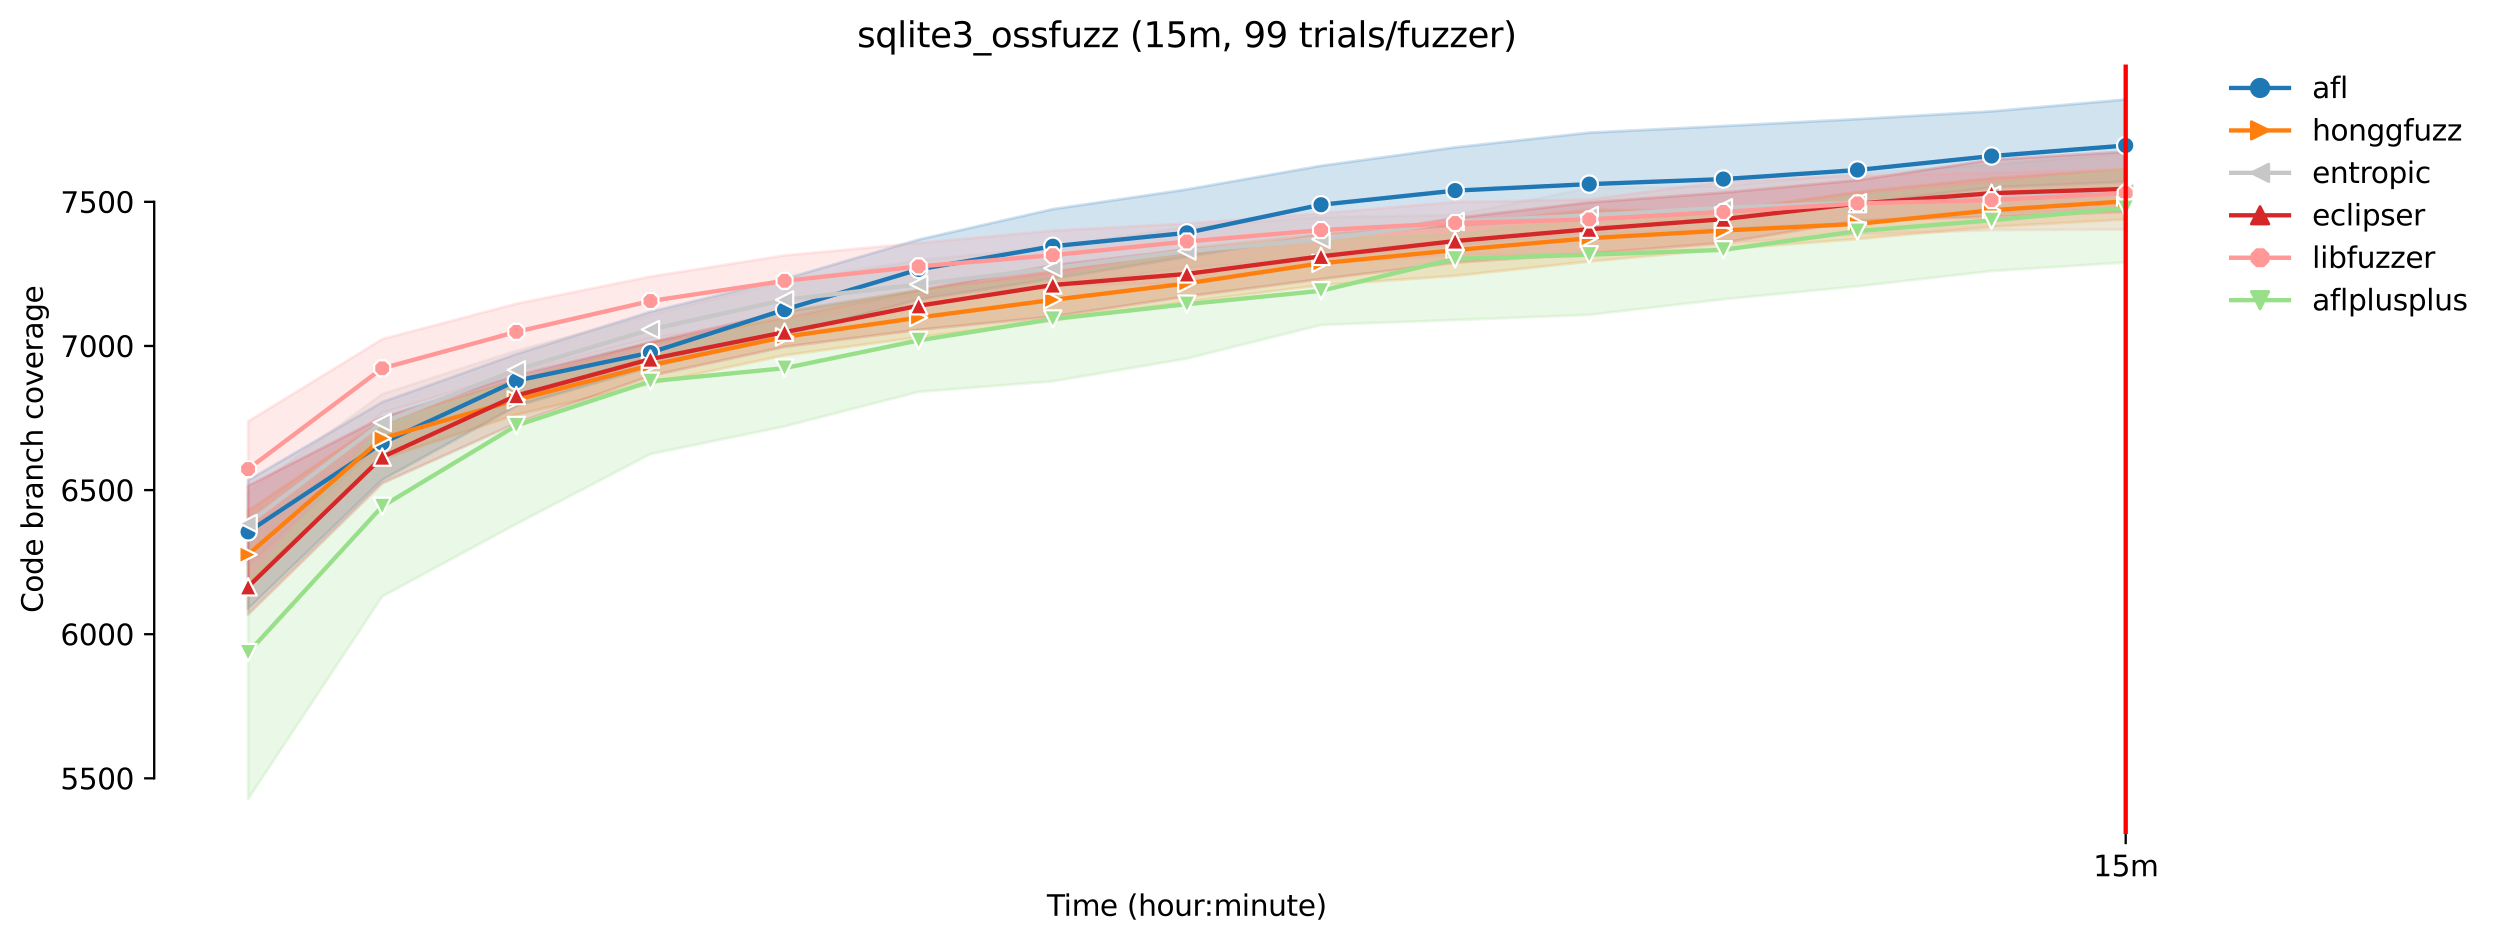 <?xml version="1.0" encoding="utf-8" standalone="no"?>
<!DOCTYPE svg PUBLIC "-//W3C//DTD SVG 1.1//EN"
  "http://www.w3.org/Graphics/SVG/1.1/DTD/svg11.dtd">
<svg height="325.986pt" version="1.1" viewBox="0 0 864.542 325.986" width="864.542pt" xmlns="http://www.w3.org/2000/svg" xmlns:xlink="http://www.w3.org/1999/xlink">
 <defs>
  <style type="text/css">*{stroke-linecap:butt;stroke-linejoin:round;}</style>
 </defs>
 <g id="figure_1">
  <g id="patch_1">
   <path d="M 0 325.986 
L 864.542 325.986 
L 864.542 0 
L 0 0 
z
" style="fill:#ffffff;"/>
  </g>
  <g id="axes_1">
   <g id="patch_2">
    <path d="M 53.328 288.43 
L 767.568 288.43 
L 767.568 22.318 
L 53.328 22.318 
z
" style="fill:#ffffff;"/>
   </g>
   <g id="PolyCollection_1">
    <defs>
     <path d="M 85.794 -159.899 
L 85.794 -115.44 
L 132.173 -160.043 
L 178.552 -185.564 
L 224.931 -199.068 
L 271.31 -210.085 
L 317.69 -222.393 
L 364.069 -229.618 
L 410.448 -237.144 
L 456.827 -244.768 
L 503.207 -248.013 
L 549.586 -250.505 
L 595.965 -252.595 
L 642.344 -255.588 
L 688.723 -261.17 
L 735.103 -263.114 
L 735.103 -291.572 
L 735.103 -291.572 
L 688.723 -287.485 
L 642.344 -284.794 
L 595.965 -282.402 
L 549.586 -280.109 
L 503.207 -275.026 
L 456.827 -268.646 
L 410.448 -260.473 
L 364.069 -253.645 
L 317.69 -243.128 
L 271.31 -229.522 
L 224.931 -218.161 
L 178.552 -203.556 
L 132.173 -186.96 
L 85.794 -159.899 
z
" id="mc46a078a17" style="stroke:#1f77b4;stroke-opacity:0.2;"/>
    </defs>
    <g clip-path="url(#p24e8441d6f)">
     <use style="fill:#1f77b4;fill-opacity:0.2;stroke:#1f77b4;stroke-opacity:0.2;" x="0" xlink:href="#mc46a078a17" y="325.986"/>
    </g>
   </g>
   <g id="PolyCollection_2">
    <defs>
     <path d="M 85.794 -149.382 
L 85.794 -124.212 
L 132.173 -167.273 
L 178.552 -182.574 
L 224.931 -193.289 
L 271.31 -203.107 
L 317.69 -209.387 
L 364.069 -215.119 
L 410.448 -221.598 
L 456.827 -227.379 
L 503.207 -230.615 
L 549.586 -235.553 
L 595.965 -239.839 
L 642.344 -243.328 
L 688.723 -247.564 
L 735.103 -250.106 
L 735.103 -267.45 
L 735.103 -267.45 
L 688.723 -264.372 
L 642.344 -259.575 
L 595.965 -253.096 
L 549.586 -253.395 
L 503.207 -248.312 
L 456.827 -244.873 
L 410.448 -240.048 
L 364.069 -231.968 
L 317.69 -225.535 
L 271.31 -216.016 
L 224.931 -207.394 
L 178.552 -194.884 
L 132.173 -180.58 
L 85.794 -149.382 
z
" id="m25736bcead" style="stroke:#ff7f0e;stroke-opacity:0.2;"/>
    </defs>
    <g clip-path="url(#p24e8441d6f)">
     <use style="fill:#ff7f0e;fill-opacity:0.2;stroke:#ff7f0e;stroke-opacity:0.2;" x="0" xlink:href="#m25736bcead" y="325.986"/>
    </g>
   </g>
   <g id="PolyCollection_3">
    <defs>
     <path d="M 85.794 -155.71 
L 85.794 -130.487 
L 132.173 -172.805 
L 178.552 -193.638 
L 224.931 -206.135 
L 271.31 -217.91 
L 317.69 -223.791 
L 364.069 -227.08 
L 410.448 -233.41 
L 456.827 -236.749 
L 503.207 -241.134 
L 549.586 -245.022 
L 595.965 -246.916 
L 642.344 -248.96 
L 688.723 -252.1 
L 735.103 -253.888 
L 735.103 -272.932 
L 735.103 -272.932 
L 688.723 -269.045 
L 642.344 -266.104 
L 595.965 -261.619 
L 549.586 -260.976 
L 503.207 -251.601 
L 456.827 -250.903 
L 410.448 -247.514 
L 364.069 -240.547 
L 317.69 -236.001 
L 271.31 -228.725 
L 224.931 -217.125 
L 178.552 -204.752 
L 132.173 -189.701 
L 85.794 -155.71 
z
" id="m5a0913f5f0" style="stroke:#c7c7c7;stroke-opacity:0.2;"/>
    </defs>
    <g clip-path="url(#p24e8441d6f)">
     <use style="fill:#c7c7c7;fill-opacity:0.2;stroke:#c7c7c7;stroke-opacity:0.2;" x="0" xlink:href="#m5a0913f5f0" y="325.986"/>
    </g>
   </g>
   <g id="PolyCollection_4">
    <defs>
     <path d="M 85.794 -157.953 
L 85.794 -113.496 
L 132.173 -158.849 
L 178.552 -179.633 
L 224.931 -195.98 
L 271.31 -206.048 
L 317.69 -211.929 
L 364.069 -216.514 
L 410.448 -223.492 
L 456.827 -229.472 
L 503.207 -235.154 
L 549.586 -238.344 
L 595.965 -242.032 
L 642.344 -249.707 
L 688.723 -251.003 
L 735.103 -252.698 
L 735.103 -273.53 
L 735.103 -273.53 
L 688.723 -270.742 
L 642.344 -263.662 
L 595.965 -259.376 
L 549.586 -255.987 
L 503.207 -250.604 
L 456.827 -243.029 
L 410.448 -239.64 
L 364.069 -234.257 
L 317.69 -225.585 
L 271.31 -218.11 
L 224.931 -207.643 
L 178.552 -196.23 
L 132.173 -181.627 
L 85.794 -157.953 
z
" id="mdf6937e12b" style="stroke:#d62728;stroke-opacity:0.2;"/>
    </defs>
    <g clip-path="url(#p24e8441d6f)">
     <use style="fill:#d62728;fill-opacity:0.2;stroke:#d62728;stroke-opacity:0.2;" x="0" xlink:href="#mdf6937e12b" y="325.986"/>
    </g>
   </g>
   <g id="PolyCollection_5">
    <defs>
     <path d="M 85.794 -180.231 
L 85.794 -142.503 
L 132.173 -183.212 
L 178.552 -197.027 
L 224.931 -208.979 
L 271.31 -215.767 
L 317.69 -220.402 
L 364.069 -227.379 
L 410.448 -227.977 
L 456.827 -234.935 
L 503.207 -237.746 
L 549.586 -238.095 
L 595.965 -241.833 
L 642.344 -244.923 
L 688.723 -246.418 
L 735.103 -246.617 
L 735.103 -267.5 
L 735.103 -267.5 
L 688.723 -266.254 
L 642.344 -265.257 
L 595.965 -263.214 
L 549.586 -256.984 
L 503.207 -256.137 
L 456.827 -252.199 
L 410.448 -248.71 
L 364.069 -246.218 
L 317.69 -241.936 
L 271.31 -237.646 
L 224.931 -230.321 
L 178.552 -220.95 
L 132.173 -208.694 
L 85.794 -180.231 
z
" id="m3b04bd824f" style="stroke:#ff9896;stroke-opacity:0.2;"/>
    </defs>
    <g clip-path="url(#p24e8441d6f)">
     <use style="fill:#ff9896;fill-opacity:0.2;stroke:#ff9896;stroke-opacity:0.2;" x="0" xlink:href="#m3b04bd824f" y="325.986"/>
    </g>
   </g>
   <g id="PolyCollection_6">
    <defs>
     <path d="M 85.794 -124.664 
L 85.794 -49.652 
L 132.173 -119.726 
L 178.552 -144.784 
L 224.931 -168.968 
L 271.31 -178.537 
L 317.69 -190.478 
L 364.069 -194.136 
L 410.448 -201.979 
L 456.827 -213.617 
L 503.207 -215.318 
L 549.586 -217.112 
L 595.965 -222.495 
L 642.344 -226.981 
L 688.723 -232.263 
L 735.103 -235.204 
L 735.103 -267.4 
L 735.103 -267.4 
L 688.723 -262.317 
L 642.344 -258.28 
L 595.965 -251.701 
L 549.586 -250.405 
L 503.207 -245.09 
L 456.827 -243.029 
L 410.448 -239.191 
L 364.069 -229.772 
L 317.69 -225.687 
L 271.31 -218.109 
L 224.931 -204.353 
L 178.552 -194.339 
L 132.173 -178.636 
L 85.794 -124.664 
z
" id="m502d8d5af5" style="stroke:#98df8a;stroke-opacity:0.2;"/>
    </defs>
    <g clip-path="url(#p24e8441d6f)">
     <use style="fill:#98df8a;fill-opacity:0.2;stroke:#98df8a;stroke-opacity:0.2;" x="0" xlink:href="#m502d8d5af5" y="325.986"/>
    </g>
   </g>
   <g id="matplotlib.axis_1">
    <g id="xtick_1">
     <g id="line2d_1">
      <defs>
       <path d="M 0 0 
L 0 3.5 
" id="ma1fca1c021" style="stroke:#000000;stroke-width:0.8;"/>
      </defs>
      <g>
       <use style="stroke:#000000;stroke-width:0.8;" x="735.103" xlink:href="#ma1fca1c021" y="288.43"/>
      </g>
     </g>
     <g id="text_1">
      <!-- 15m -->
      <g transform="translate(723.87 303.029)scale(0.1 -0.1)">
       <defs>
        <path d="M 794 531 
L 1825 531 
L 1825 4091 
L 703 3866 
L 703 4441 
L 1819 4666 
L 2450 4666 
L 2450 531 
L 3481 531 
L 3481 0 
L 794 0 
L 794 531 
z
" id="DejaVuSans-31" transform="scale(0.016)"/>
        <path d="M 691 4666 
L 3169 4666 
L 3169 4134 
L 1269 4134 
L 1269 2991 
Q 1406 3038 1543 3061 
Q 1681 3084 1819 3084 
Q 2600 3084 3056 2656 
Q 3513 2228 3513 1497 
Q 3513 744 3044 326 
Q 2575 -91 1722 -91 
Q 1428 -91 1123 -41 
Q 819 9 494 109 
L 494 744 
Q 775 591 1075 516 
Q 1375 441 1709 441 
Q 2250 441 2565 725 
Q 2881 1009 2881 1497 
Q 2881 1984 2565 2268 
Q 2250 2553 1709 2553 
Q 1456 2553 1204 2497 
Q 953 2441 691 2322 
L 691 4666 
z
" id="DejaVuSans-35" transform="scale(0.016)"/>
        <path d="M 3328 2828 
Q 3544 3216 3844 3400 
Q 4144 3584 4550 3584 
Q 5097 3584 5394 3201 
Q 5691 2819 5691 2113 
L 5691 0 
L 5113 0 
L 5113 2094 
Q 5113 2597 4934 2840 
Q 4756 3084 4391 3084 
Q 3944 3084 3684 2787 
Q 3425 2491 3425 1978 
L 3425 0 
L 2847 0 
L 2847 2094 
Q 2847 2600 2669 2842 
Q 2491 3084 2119 3084 
Q 1678 3084 1418 2786 
Q 1159 2488 1159 1978 
L 1159 0 
L 581 0 
L 581 3500 
L 1159 3500 
L 1159 2956 
Q 1356 3278 1631 3431 
Q 1906 3584 2284 3584 
Q 2666 3584 2933 3390 
Q 3200 3197 3328 2828 
z
" id="DejaVuSans-6d" transform="scale(0.016)"/>
       </defs>
       <use xlink:href="#DejaVuSans-31"/>
       <use x="63.623" xlink:href="#DejaVuSans-35"/>
       <use x="127.246" xlink:href="#DejaVuSans-6d"/>
      </g>
     </g>
    </g>
    <g id="text_2">
     <!-- Time (hour:minute) -->
     <g transform="translate(362.041 316.707)scale(0.1 -0.1)">
      <defs>
       <path d="M -19 4666 
L 3928 4666 
L 3928 4134 
L 2272 4134 
L 2272 0 
L 1638 0 
L 1638 4134 
L -19 4134 
L -19 4666 
z
" id="DejaVuSans-54" transform="scale(0.016)"/>
       <path d="M 603 3500 
L 1178 3500 
L 1178 0 
L 603 0 
L 603 3500 
z
M 603 4863 
L 1178 4863 
L 1178 4134 
L 603 4134 
L 603 4863 
z
" id="DejaVuSans-69" transform="scale(0.016)"/>
       <path d="M 3597 1894 
L 3597 1613 
L 953 1613 
Q 991 1019 1311 708 
Q 1631 397 2203 397 
Q 2534 397 2845 478 
Q 3156 559 3463 722 
L 3463 178 
Q 3153 47 2828 -22 
Q 2503 -91 2169 -91 
Q 1331 -91 842 396 
Q 353 884 353 1716 
Q 353 2575 817 3079 
Q 1281 3584 2069 3584 
Q 2775 3584 3186 3129 
Q 3597 2675 3597 1894 
z
M 3022 2063 
Q 3016 2534 2758 2815 
Q 2500 3097 2075 3097 
Q 1594 3097 1305 2825 
Q 1016 2553 972 2059 
L 3022 2063 
z
" id="DejaVuSans-65" transform="scale(0.016)"/>
       <path id="DejaVuSans-20" transform="scale(0.016)"/>
       <path d="M 1984 4856 
Q 1566 4138 1362 3434 
Q 1159 2731 1159 2009 
Q 1159 1288 1364 580 
Q 1569 -128 1984 -844 
L 1484 -844 
Q 1016 -109 783 600 
Q 550 1309 550 2009 
Q 550 2706 781 3412 
Q 1013 4119 1484 4856 
L 1984 4856 
z
" id="DejaVuSans-28" transform="scale(0.016)"/>
       <path d="M 3513 2113 
L 3513 0 
L 2938 0 
L 2938 2094 
Q 2938 2591 2744 2837 
Q 2550 3084 2163 3084 
Q 1697 3084 1428 2787 
Q 1159 2491 1159 1978 
L 1159 0 
L 581 0 
L 581 4863 
L 1159 4863 
L 1159 2956 
Q 1366 3272 1645 3428 
Q 1925 3584 2291 3584 
Q 2894 3584 3203 3211 
Q 3513 2838 3513 2113 
z
" id="DejaVuSans-68" transform="scale(0.016)"/>
       <path d="M 1959 3097 
Q 1497 3097 1228 2736 
Q 959 2375 959 1747 
Q 959 1119 1226 758 
Q 1494 397 1959 397 
Q 2419 397 2687 759 
Q 2956 1122 2956 1747 
Q 2956 2369 2687 2733 
Q 2419 3097 1959 3097 
z
M 1959 3584 
Q 2709 3584 3137 3096 
Q 3566 2609 3566 1747 
Q 3566 888 3137 398 
Q 2709 -91 1959 -91 
Q 1206 -91 779 398 
Q 353 888 353 1747 
Q 353 2609 779 3096 
Q 1206 3584 1959 3584 
z
" id="DejaVuSans-6f" transform="scale(0.016)"/>
       <path d="M 544 1381 
L 544 3500 
L 1119 3500 
L 1119 1403 
Q 1119 906 1312 657 
Q 1506 409 1894 409 
Q 2359 409 2629 706 
Q 2900 1003 2900 1516 
L 2900 3500 
L 3475 3500 
L 3475 0 
L 2900 0 
L 2900 538 
Q 2691 219 2414 64 
Q 2138 -91 1772 -91 
Q 1169 -91 856 284 
Q 544 659 544 1381 
z
M 1991 3584 
L 1991 3584 
z
" id="DejaVuSans-75" transform="scale(0.016)"/>
       <path d="M 2631 2963 
Q 2534 3019 2420 3045 
Q 2306 3072 2169 3072 
Q 1681 3072 1420 2755 
Q 1159 2438 1159 1844 
L 1159 0 
L 581 0 
L 581 3500 
L 1159 3500 
L 1159 2956 
Q 1341 3275 1631 3429 
Q 1922 3584 2338 3584 
Q 2397 3584 2469 3576 
Q 2541 3569 2628 3553 
L 2631 2963 
z
" id="DejaVuSans-72" transform="scale(0.016)"/>
       <path d="M 750 794 
L 1409 794 
L 1409 0 
L 750 0 
L 750 794 
z
M 750 3309 
L 1409 3309 
L 1409 2516 
L 750 2516 
L 750 3309 
z
" id="DejaVuSans-3a" transform="scale(0.016)"/>
       <path d="M 3513 2113 
L 3513 0 
L 2938 0 
L 2938 2094 
Q 2938 2591 2744 2837 
Q 2550 3084 2163 3084 
Q 1697 3084 1428 2787 
Q 1159 2491 1159 1978 
L 1159 0 
L 581 0 
L 581 3500 
L 1159 3500 
L 1159 2956 
Q 1366 3272 1645 3428 
Q 1925 3584 2291 3584 
Q 2894 3584 3203 3211 
Q 3513 2838 3513 2113 
z
" id="DejaVuSans-6e" transform="scale(0.016)"/>
       <path d="M 1172 4494 
L 1172 3500 
L 2356 3500 
L 2356 3053 
L 1172 3053 
L 1172 1153 
Q 1172 725 1289 603 
Q 1406 481 1766 481 
L 2356 481 
L 2356 0 
L 1766 0 
Q 1100 0 847 248 
Q 594 497 594 1153 
L 594 3053 
L 172 3053 
L 172 3500 
L 594 3500 
L 594 4494 
L 1172 4494 
z
" id="DejaVuSans-74" transform="scale(0.016)"/>
       <path d="M 513 4856 
L 1013 4856 
Q 1481 4119 1714 3412 
Q 1947 2706 1947 2009 
Q 1947 1309 1714 600 
Q 1481 -109 1013 -844 
L 513 -844 
Q 928 -128 1133 580 
Q 1338 1288 1338 2009 
Q 1338 2731 1133 3434 
Q 928 4138 513 4856 
z
" id="DejaVuSans-29" transform="scale(0.016)"/>
      </defs>
      <use xlink:href="#DejaVuSans-54"/>
      <use x="57.959" xlink:href="#DejaVuSans-69"/>
      <use x="85.742" xlink:href="#DejaVuSans-6d"/>
      <use x="183.154" xlink:href="#DejaVuSans-65"/>
      <use x="244.678" xlink:href="#DejaVuSans-20"/>
      <use x="276.465" xlink:href="#DejaVuSans-28"/>
      <use x="315.479" xlink:href="#DejaVuSans-68"/>
      <use x="378.857" xlink:href="#DejaVuSans-6f"/>
      <use x="440.039" xlink:href="#DejaVuSans-75"/>
      <use x="503.418" xlink:href="#DejaVuSans-72"/>
      <use x="542.781" xlink:href="#DejaVuSans-3a"/>
      <use x="576.473" xlink:href="#DejaVuSans-6d"/>
      <use x="673.885" xlink:href="#DejaVuSans-69"/>
      <use x="701.668" xlink:href="#DejaVuSans-6e"/>
      <use x="765.047" xlink:href="#DejaVuSans-75"/>
      <use x="828.426" xlink:href="#DejaVuSans-74"/>
      <use x="867.635" xlink:href="#DejaVuSans-65"/>
      <use x="929.158" xlink:href="#DejaVuSans-29"/>
     </g>
    </g>
   </g>
   <g id="matplotlib.axis_2">
    <g id="ytick_1">
     <g id="line2d_2">
      <defs>
       <path d="M 0 0 
L -3.5 0 
" id="m2a1235b692" style="stroke:#000000;stroke-width:0.8;"/>
      </defs>
      <g>
       <use style="stroke:#000000;stroke-width:0.8;" x="53.328" xlink:href="#m2a1235b692" y="269.157"/>
      </g>
     </g>
     <g id="text_3">
      <!-- 5500 -->
      <g transform="translate(20.878 272.956)scale(0.1 -0.1)">
       <defs>
        <path d="M 2034 4250 
Q 1547 4250 1301 3770 
Q 1056 3291 1056 2328 
Q 1056 1369 1301 889 
Q 1547 409 2034 409 
Q 2525 409 2770 889 
Q 3016 1369 3016 2328 
Q 3016 3291 2770 3770 
Q 2525 4250 2034 4250 
z
M 2034 4750 
Q 2819 4750 3233 4129 
Q 3647 3509 3647 2328 
Q 3647 1150 3233 529 
Q 2819 -91 2034 -91 
Q 1250 -91 836 529 
Q 422 1150 422 2328 
Q 422 3509 836 4129 
Q 1250 4750 2034 4750 
z
" id="DejaVuSans-30" transform="scale(0.016)"/>
       </defs>
       <use xlink:href="#DejaVuSans-35"/>
       <use x="63.623" xlink:href="#DejaVuSans-35"/>
       <use x="127.246" xlink:href="#DejaVuSans-30"/>
       <use x="190.869" xlink:href="#DejaVuSans-30"/>
      </g>
     </g>
    </g>
    <g id="ytick_2">
     <g id="line2d_3">
      <g>
       <use style="stroke:#000000;stroke-width:0.8;" x="53.328" xlink:href="#m2a1235b692" y="219.318"/>
      </g>
     </g>
     <g id="text_4">
      <!-- 6000 -->
      <g transform="translate(20.878 223.117)scale(0.1 -0.1)">
       <defs>
        <path d="M 2113 2584 
Q 1688 2584 1439 2293 
Q 1191 2003 1191 1497 
Q 1191 994 1439 701 
Q 1688 409 2113 409 
Q 2538 409 2786 701 
Q 3034 994 3034 1497 
Q 3034 2003 2786 2293 
Q 2538 2584 2113 2584 
z
M 3366 4563 
L 3366 3988 
Q 3128 4100 2886 4159 
Q 2644 4219 2406 4219 
Q 1781 4219 1451 3797 
Q 1122 3375 1075 2522 
Q 1259 2794 1537 2939 
Q 1816 3084 2150 3084 
Q 2853 3084 3261 2657 
Q 3669 2231 3669 1497 
Q 3669 778 3244 343 
Q 2819 -91 2113 -91 
Q 1303 -91 875 529 
Q 447 1150 447 2328 
Q 447 3434 972 4092 
Q 1497 4750 2381 4750 
Q 2619 4750 2861 4703 
Q 3103 4656 3366 4563 
z
" id="DejaVuSans-36" transform="scale(0.016)"/>
       </defs>
       <use xlink:href="#DejaVuSans-36"/>
       <use x="63.623" xlink:href="#DejaVuSans-30"/>
       <use x="127.246" xlink:href="#DejaVuSans-30"/>
       <use x="190.869" xlink:href="#DejaVuSans-30"/>
      </g>
     </g>
    </g>
    <g id="ytick_3">
     <g id="line2d_4">
      <g>
       <use style="stroke:#000000;stroke-width:0.8;" x="53.328" xlink:href="#m2a1235b692" y="169.479"/>
      </g>
     </g>
     <g id="text_5">
      <!-- 6500 -->
      <g transform="translate(20.878 173.278)scale(0.1 -0.1)">
       <use xlink:href="#DejaVuSans-36"/>
       <use x="63.623" xlink:href="#DejaVuSans-35"/>
       <use x="127.246" xlink:href="#DejaVuSans-30"/>
       <use x="190.869" xlink:href="#DejaVuSans-30"/>
      </g>
     </g>
    </g>
    <g id="ytick_4">
     <g id="line2d_5">
      <g>
       <use style="stroke:#000000;stroke-width:0.8;" x="53.328" xlink:href="#m2a1235b692" y="119.639"/>
      </g>
     </g>
     <g id="text_6">
      <!-- 7000 -->
      <g transform="translate(20.878 123.439)scale(0.1 -0.1)">
       <defs>
        <path d="M 525 4666 
L 3525 4666 
L 3525 4397 
L 1831 0 
L 1172 0 
L 2766 4134 
L 525 4134 
L 525 4666 
z
" id="DejaVuSans-37" transform="scale(0.016)"/>
       </defs>
       <use xlink:href="#DejaVuSans-37"/>
       <use x="63.623" xlink:href="#DejaVuSans-30"/>
       <use x="127.246" xlink:href="#DejaVuSans-30"/>
       <use x="190.869" xlink:href="#DejaVuSans-30"/>
      </g>
     </g>
    </g>
    <g id="ytick_5">
     <g id="line2d_6">
      <g>
       <use style="stroke:#000000;stroke-width:0.8;" x="53.328" xlink:href="#m2a1235b692" y="69.8"/>
      </g>
     </g>
     <g id="text_7">
      <!-- 7500 -->
      <g transform="translate(20.878 73.599)scale(0.1 -0.1)">
       <use xlink:href="#DejaVuSans-37"/>
       <use x="63.623" xlink:href="#DejaVuSans-35"/>
       <use x="127.246" xlink:href="#DejaVuSans-30"/>
       <use x="190.869" xlink:href="#DejaVuSans-30"/>
      </g>
     </g>
    </g>
    <g id="text_8">
     <!-- Code branch coverage -->
     <g transform="translate(14.798 211.949)rotate(-90)scale(0.1 -0.1)">
      <defs>
       <path d="M 4122 4306 
L 4122 3641 
Q 3803 3938 3442 4084 
Q 3081 4231 2675 4231 
Q 1875 4231 1450 3742 
Q 1025 3253 1025 2328 
Q 1025 1406 1450 917 
Q 1875 428 2675 428 
Q 3081 428 3442 575 
Q 3803 722 4122 1019 
L 4122 359 
Q 3791 134 3420 21 
Q 3050 -91 2638 -91 
Q 1578 -91 968 557 
Q 359 1206 359 2328 
Q 359 3453 968 4101 
Q 1578 4750 2638 4750 
Q 3056 4750 3426 4639 
Q 3797 4528 4122 4306 
z
" id="DejaVuSans-43" transform="scale(0.016)"/>
       <path d="M 2906 2969 
L 2906 4863 
L 3481 4863 
L 3481 0 
L 2906 0 
L 2906 525 
Q 2725 213 2448 61 
Q 2172 -91 1784 -91 
Q 1150 -91 751 415 
Q 353 922 353 1747 
Q 353 2572 751 3078 
Q 1150 3584 1784 3584 
Q 2172 3584 2448 3432 
Q 2725 3281 2906 2969 
z
M 947 1747 
Q 947 1113 1208 752 
Q 1469 391 1925 391 
Q 2381 391 2643 752 
Q 2906 1113 2906 1747 
Q 2906 2381 2643 2742 
Q 2381 3103 1925 3103 
Q 1469 3103 1208 2742 
Q 947 2381 947 1747 
z
" id="DejaVuSans-64" transform="scale(0.016)"/>
       <path d="M 3116 1747 
Q 3116 2381 2855 2742 
Q 2594 3103 2138 3103 
Q 1681 3103 1420 2742 
Q 1159 2381 1159 1747 
Q 1159 1113 1420 752 
Q 1681 391 2138 391 
Q 2594 391 2855 752 
Q 3116 1113 3116 1747 
z
M 1159 2969 
Q 1341 3281 1617 3432 
Q 1894 3584 2278 3584 
Q 2916 3584 3314 3078 
Q 3713 2572 3713 1747 
Q 3713 922 3314 415 
Q 2916 -91 2278 -91 
Q 1894 -91 1617 61 
Q 1341 213 1159 525 
L 1159 0 
L 581 0 
L 581 4863 
L 1159 4863 
L 1159 2969 
z
" id="DejaVuSans-62" transform="scale(0.016)"/>
       <path d="M 2194 1759 
Q 1497 1759 1228 1600 
Q 959 1441 959 1056 
Q 959 750 1161 570 
Q 1363 391 1709 391 
Q 2188 391 2477 730 
Q 2766 1069 2766 1631 
L 2766 1759 
L 2194 1759 
z
M 3341 1997 
L 3341 0 
L 2766 0 
L 2766 531 
Q 2569 213 2275 61 
Q 1981 -91 1556 -91 
Q 1019 -91 701 211 
Q 384 513 384 1019 
Q 384 1609 779 1909 
Q 1175 2209 1959 2209 
L 2766 2209 
L 2766 2266 
Q 2766 2663 2505 2880 
Q 2244 3097 1772 3097 
Q 1472 3097 1187 3025 
Q 903 2953 641 2809 
L 641 3341 
Q 956 3463 1253 3523 
Q 1550 3584 1831 3584 
Q 2591 3584 2966 3190 
Q 3341 2797 3341 1997 
z
" id="DejaVuSans-61" transform="scale(0.016)"/>
       <path d="M 3122 3366 
L 3122 2828 
Q 2878 2963 2633 3030 
Q 2388 3097 2138 3097 
Q 1578 3097 1268 2742 
Q 959 2388 959 1747 
Q 959 1106 1268 751 
Q 1578 397 2138 397 
Q 2388 397 2633 464 
Q 2878 531 3122 666 
L 3122 134 
Q 2881 22 2623 -34 
Q 2366 -91 2075 -91 
Q 1284 -91 818 406 
Q 353 903 353 1747 
Q 353 2603 823 3093 
Q 1294 3584 2113 3584 
Q 2378 3584 2631 3529 
Q 2884 3475 3122 3366 
z
" id="DejaVuSans-63" transform="scale(0.016)"/>
       <path d="M 191 3500 
L 800 3500 
L 1894 563 
L 2988 3500 
L 3597 3500 
L 2284 0 
L 1503 0 
L 191 3500 
z
" id="DejaVuSans-76" transform="scale(0.016)"/>
       <path d="M 2906 1791 
Q 2906 2416 2648 2759 
Q 2391 3103 1925 3103 
Q 1463 3103 1205 2759 
Q 947 2416 947 1791 
Q 947 1169 1205 825 
Q 1463 481 1925 481 
Q 2391 481 2648 825 
Q 2906 1169 2906 1791 
z
M 3481 434 
Q 3481 -459 3084 -895 
Q 2688 -1331 1869 -1331 
Q 1566 -1331 1297 -1286 
Q 1028 -1241 775 -1147 
L 775 -588 
Q 1028 -725 1275 -790 
Q 1522 -856 1778 -856 
Q 2344 -856 2625 -561 
Q 2906 -266 2906 331 
L 2906 616 
Q 2728 306 2450 153 
Q 2172 0 1784 0 
Q 1141 0 747 490 
Q 353 981 353 1791 
Q 353 2603 747 3093 
Q 1141 3584 1784 3584 
Q 2172 3584 2450 3431 
Q 2728 3278 2906 2969 
L 2906 3500 
L 3481 3500 
L 3481 434 
z
" id="DejaVuSans-67" transform="scale(0.016)"/>
      </defs>
      <use xlink:href="#DejaVuSans-43"/>
      <use x="69.824" xlink:href="#DejaVuSans-6f"/>
      <use x="131.006" xlink:href="#DejaVuSans-64"/>
      <use x="194.482" xlink:href="#DejaVuSans-65"/>
      <use x="256.006" xlink:href="#DejaVuSans-20"/>
      <use x="287.793" xlink:href="#DejaVuSans-62"/>
      <use x="351.27" xlink:href="#DejaVuSans-72"/>
      <use x="392.383" xlink:href="#DejaVuSans-61"/>
      <use x="453.662" xlink:href="#DejaVuSans-6e"/>
      <use x="517.041" xlink:href="#DejaVuSans-63"/>
      <use x="572.021" xlink:href="#DejaVuSans-68"/>
      <use x="635.4" xlink:href="#DejaVuSans-20"/>
      <use x="667.188" xlink:href="#DejaVuSans-63"/>
      <use x="722.168" xlink:href="#DejaVuSans-6f"/>
      <use x="783.35" xlink:href="#DejaVuSans-76"/>
      <use x="842.529" xlink:href="#DejaVuSans-65"/>
      <use x="904.053" xlink:href="#DejaVuSans-72"/>
      <use x="945.166" xlink:href="#DejaVuSans-61"/>
      <use x="1006.445" xlink:href="#DejaVuSans-67"/>
      <use x="1069.922" xlink:href="#DejaVuSans-65"/>
     </g>
    </g>
   </g>
   <g id="line2d_7">
    <path clip-path="url(#p24e8441d6f)" d="M 85.794 183.932 
L 132.173 153.231 
L 178.552 131.651 
L 224.931 121.932 
L 271.31 107.08 
L 317.69 93.175 
L 364.069 85.151 
L 410.448 80.515 
L 456.827 70.797 
L 503.207 65.913 
L 549.586 63.67 
L 595.965 61.925 
L 642.344 58.786 
L 688.723 53.951 
L 735.103 50.313 
" style="fill:none;stroke:#1f77b4;stroke-linecap:square;stroke-width:1.5;"/>
    <defs>
     <path d="M 0 3 
C 0.796 3 1.559 2.684 2.121 2.121 
C 2.684 1.559 3 0.796 3 0 
C 3 -0.796 2.684 -1.559 2.121 -2.121 
C 1.559 -2.684 0.796 -3 0 -3 
C -0.796 -3 -1.559 -2.684 -2.121 -2.121 
C -2.684 -1.559 -3 -0.796 -3 0 
C -3 0.796 -2.684 1.559 -2.121 2.121 
C -1.559 2.684 -0.796 3 0 3 
z
" id="me4fc4bcd49" style="stroke:#ffffff;stroke-width:0.75;"/>
    </defs>
    <g clip-path="url(#p24e8441d6f)">
     <use style="fill:#1f77b4;stroke:#ffffff;stroke-width:0.75;" x="85.794" xlink:href="#me4fc4bcd49" y="183.932"/>
     <use style="fill:#1f77b4;stroke:#ffffff;stroke-width:0.75;" x="132.173" xlink:href="#me4fc4bcd49" y="153.231"/>
     <use style="fill:#1f77b4;stroke:#ffffff;stroke-width:0.75;" x="178.552" xlink:href="#me4fc4bcd49" y="131.651"/>
     <use style="fill:#1f77b4;stroke:#ffffff;stroke-width:0.75;" x="224.931" xlink:href="#me4fc4bcd49" y="121.932"/>
     <use style="fill:#1f77b4;stroke:#ffffff;stroke-width:0.75;" x="271.31" xlink:href="#me4fc4bcd49" y="107.08"/>
     <use style="fill:#1f77b4;stroke:#ffffff;stroke-width:0.75;" x="317.69" xlink:href="#me4fc4bcd49" y="93.175"/>
     <use style="fill:#1f77b4;stroke:#ffffff;stroke-width:0.75;" x="364.069" xlink:href="#me4fc4bcd49" y="85.151"/>
     <use style="fill:#1f77b4;stroke:#ffffff;stroke-width:0.75;" x="410.448" xlink:href="#me4fc4bcd49" y="80.515"/>
     <use style="fill:#1f77b4;stroke:#ffffff;stroke-width:0.75;" x="456.827" xlink:href="#me4fc4bcd49" y="70.797"/>
     <use style="fill:#1f77b4;stroke:#ffffff;stroke-width:0.75;" x="503.207" xlink:href="#me4fc4bcd49" y="65.913"/>
     <use style="fill:#1f77b4;stroke:#ffffff;stroke-width:0.75;" x="549.586" xlink:href="#me4fc4bcd49" y="63.67"/>
     <use style="fill:#1f77b4;stroke:#ffffff;stroke-width:0.75;" x="595.965" xlink:href="#me4fc4bcd49" y="61.925"/>
     <use style="fill:#1f77b4;stroke:#ffffff;stroke-width:0.75;" x="642.344" xlink:href="#me4fc4bcd49" y="58.786"/>
     <use style="fill:#1f77b4;stroke:#ffffff;stroke-width:0.75;" x="688.723" xlink:href="#me4fc4bcd49" y="53.951"/>
     <use style="fill:#1f77b4;stroke:#ffffff;stroke-width:0.75;" x="735.103" xlink:href="#me4fc4bcd49" y="50.313"/>
    </g>
   </g>
   <g id="line2d_8">
    <path clip-path="url(#p24e8441d6f)" d="M 85.794 191.807 
L 132.173 151.586 
L 178.552 138.279 
L 224.931 126.318 
L 271.31 116.499 
L 317.69 109.821 
L 364.069 103.691 
L 410.448 98.009 
L 456.827 91.032 
L 503.207 86.496 
L 549.586 82.36 
L 595.965 79.718 
L 642.344 77.425 
L 688.723 72.691 
L 735.103 69.601 
" style="fill:none;stroke:#ff7f0e;stroke-linecap:square;stroke-width:1.5;"/>
    <defs>
     <path d="M 3 0 
L -3 -3 
L -3 3 
z
" id="m3e2c2acfb9" style="stroke:#ffffff;stroke-linejoin:miter;stroke-width:0.75;"/>
    </defs>
    <g clip-path="url(#p24e8441d6f)">
     <use style="fill:#ff7f0e;stroke:#ffffff;stroke-linejoin:miter;stroke-width:0.75;" x="85.794" xlink:href="#m3e2c2acfb9" y="191.807"/>
     <use style="fill:#ff7f0e;stroke:#ffffff;stroke-linejoin:miter;stroke-width:0.75;" x="132.173" xlink:href="#m3e2c2acfb9" y="151.586"/>
     <use style="fill:#ff7f0e;stroke:#ffffff;stroke-linejoin:miter;stroke-width:0.75;" x="178.552" xlink:href="#m3e2c2acfb9" y="138.279"/>
     <use style="fill:#ff7f0e;stroke:#ffffff;stroke-linejoin:miter;stroke-width:0.75;" x="224.931" xlink:href="#m3e2c2acfb9" y="126.318"/>
     <use style="fill:#ff7f0e;stroke:#ffffff;stroke-linejoin:miter;stroke-width:0.75;" x="271.31" xlink:href="#m3e2c2acfb9" y="116.499"/>
     <use style="fill:#ff7f0e;stroke:#ffffff;stroke-linejoin:miter;stroke-width:0.75;" x="317.69" xlink:href="#m3e2c2acfb9" y="109.821"/>
     <use style="fill:#ff7f0e;stroke:#ffffff;stroke-linejoin:miter;stroke-width:0.75;" x="364.069" xlink:href="#m3e2c2acfb9" y="103.691"/>
     <use style="fill:#ff7f0e;stroke:#ffffff;stroke-linejoin:miter;stroke-width:0.75;" x="410.448" xlink:href="#m3e2c2acfb9" y="98.009"/>
     <use style="fill:#ff7f0e;stroke:#ffffff;stroke-linejoin:miter;stroke-width:0.75;" x="456.827" xlink:href="#m3e2c2acfb9" y="91.032"/>
     <use style="fill:#ff7f0e;stroke:#ffffff;stroke-linejoin:miter;stroke-width:0.75;" x="503.207" xlink:href="#m3e2c2acfb9" y="86.496"/>
     <use style="fill:#ff7f0e;stroke:#ffffff;stroke-linejoin:miter;stroke-width:0.75;" x="549.586" xlink:href="#m3e2c2acfb9" y="82.36"/>
     <use style="fill:#ff7f0e;stroke:#ffffff;stroke-linejoin:miter;stroke-width:0.75;" x="595.965" xlink:href="#m3e2c2acfb9" y="79.718"/>
     <use style="fill:#ff7f0e;stroke:#ffffff;stroke-linejoin:miter;stroke-width:0.75;" x="642.344" xlink:href="#m3e2c2acfb9" y="77.425"/>
     <use style="fill:#ff7f0e;stroke:#ffffff;stroke-linejoin:miter;stroke-width:0.75;" x="688.723" xlink:href="#m3e2c2acfb9" y="72.691"/>
     <use style="fill:#ff7f0e;stroke:#ffffff;stroke-linejoin:miter;stroke-width:0.75;" x="735.103" xlink:href="#m3e2c2acfb9" y="69.601"/>
    </g>
   </g>
   <g id="line2d_9">
    <path clip-path="url(#p24e8441d6f)" d="M 85.794 180.992 
L 132.173 146.104 
L 178.552 127.913 
L 224.931 113.958 
L 271.31 103.691 
L 317.69 98.358 
L 364.069 92.726 
L 410.448 86.795 
L 456.827 82.758 
L 503.207 76.628 
L 549.586 74.485 
L 595.965 71.843 
L 642.344 70.099 
L 688.723 67.408 
L 735.103 66.062 
" style="fill:none;stroke:#c7c7c7;stroke-linecap:square;stroke-width:1.5;"/>
    <defs>
     <path d="M -3 -0 
L 3 3 
L 3 -3 
z
" id="m7d5edbdfeb" style="stroke:#ffffff;stroke-linejoin:miter;stroke-width:0.75;"/>
    </defs>
    <g clip-path="url(#p24e8441d6f)">
     <use style="fill:#c7c7c7;stroke:#ffffff;stroke-linejoin:miter;stroke-width:0.75;" x="85.794" xlink:href="#m7d5edbdfeb" y="180.992"/>
     <use style="fill:#c7c7c7;stroke:#ffffff;stroke-linejoin:miter;stroke-width:0.75;" x="132.173" xlink:href="#m7d5edbdfeb" y="146.104"/>
     <use style="fill:#c7c7c7;stroke:#ffffff;stroke-linejoin:miter;stroke-width:0.75;" x="178.552" xlink:href="#m7d5edbdfeb" y="127.913"/>
     <use style="fill:#c7c7c7;stroke:#ffffff;stroke-linejoin:miter;stroke-width:0.75;" x="224.931" xlink:href="#m7d5edbdfeb" y="113.958"/>
     <use style="fill:#c7c7c7;stroke:#ffffff;stroke-linejoin:miter;stroke-width:0.75;" x="271.31" xlink:href="#m7d5edbdfeb" y="103.691"/>
     <use style="fill:#c7c7c7;stroke:#ffffff;stroke-linejoin:miter;stroke-width:0.75;" x="317.69" xlink:href="#m7d5edbdfeb" y="98.358"/>
     <use style="fill:#c7c7c7;stroke:#ffffff;stroke-linejoin:miter;stroke-width:0.75;" x="364.069" xlink:href="#m7d5edbdfeb" y="92.726"/>
     <use style="fill:#c7c7c7;stroke:#ffffff;stroke-linejoin:miter;stroke-width:0.75;" x="410.448" xlink:href="#m7d5edbdfeb" y="86.795"/>
     <use style="fill:#c7c7c7;stroke:#ffffff;stroke-linejoin:miter;stroke-width:0.75;" x="456.827" xlink:href="#m7d5edbdfeb" y="82.758"/>
     <use style="fill:#c7c7c7;stroke:#ffffff;stroke-linejoin:miter;stroke-width:0.75;" x="503.207" xlink:href="#m7d5edbdfeb" y="76.628"/>
     <use style="fill:#c7c7c7;stroke:#ffffff;stroke-linejoin:miter;stroke-width:0.75;" x="549.586" xlink:href="#m7d5edbdfeb" y="74.485"/>
     <use style="fill:#c7c7c7;stroke:#ffffff;stroke-linejoin:miter;stroke-width:0.75;" x="595.965" xlink:href="#m7d5edbdfeb" y="71.843"/>
     <use style="fill:#c7c7c7;stroke:#ffffff;stroke-linejoin:miter;stroke-width:0.75;" x="642.344" xlink:href="#m7d5edbdfeb" y="70.099"/>
     <use style="fill:#c7c7c7;stroke:#ffffff;stroke-linejoin:miter;stroke-width:0.75;" x="688.723" xlink:href="#m7d5edbdfeb" y="67.408"/>
     <use style="fill:#c7c7c7;stroke:#ffffff;stroke-linejoin:miter;stroke-width:0.75;" x="735.103" xlink:href="#m7d5edbdfeb" y="66.062"/>
    </g>
   </g>
   <g id="line2d_10">
    <path clip-path="url(#p24e8441d6f)" d="M 85.794 202.921 
L 132.173 158.065 
L 178.552 136.784 
L 224.931 124.175 
L 271.31 114.855 
L 317.69 105.734 
L 364.069 98.557 
L 410.448 94.72 
L 456.827 88.639 
L 503.207 83.356 
L 549.586 79.27 
L 595.965 75.781 
L 642.344 70.398 
L 688.723 66.81 
L 735.103 65.314 
" style="fill:none;stroke:#d62728;stroke-linecap:square;stroke-width:1.5;"/>
    <defs>
     <path d="M 0 -3 
L -3 3 
L 3 3 
z
" id="m6d8d43c3ca" style="stroke:#ffffff;stroke-linejoin:miter;stroke-width:0.75;"/>
    </defs>
    <g clip-path="url(#p24e8441d6f)">
     <use style="fill:#d62728;stroke:#ffffff;stroke-linejoin:miter;stroke-width:0.75;" x="85.794" xlink:href="#m6d8d43c3ca" y="202.921"/>
     <use style="fill:#d62728;stroke:#ffffff;stroke-linejoin:miter;stroke-width:0.75;" x="132.173" xlink:href="#m6d8d43c3ca" y="158.065"/>
     <use style="fill:#d62728;stroke:#ffffff;stroke-linejoin:miter;stroke-width:0.75;" x="178.552" xlink:href="#m6d8d43c3ca" y="136.784"/>
     <use style="fill:#d62728;stroke:#ffffff;stroke-linejoin:miter;stroke-width:0.75;" x="224.931" xlink:href="#m6d8d43c3ca" y="124.175"/>
     <use style="fill:#d62728;stroke:#ffffff;stroke-linejoin:miter;stroke-width:0.75;" x="271.31" xlink:href="#m6d8d43c3ca" y="114.855"/>
     <use style="fill:#d62728;stroke:#ffffff;stroke-linejoin:miter;stroke-width:0.75;" x="317.69" xlink:href="#m6d8d43c3ca" y="105.734"/>
     <use style="fill:#d62728;stroke:#ffffff;stroke-linejoin:miter;stroke-width:0.75;" x="364.069" xlink:href="#m6d8d43c3ca" y="98.557"/>
     <use style="fill:#d62728;stroke:#ffffff;stroke-linejoin:miter;stroke-width:0.75;" x="410.448" xlink:href="#m6d8d43c3ca" y="94.72"/>
     <use style="fill:#d62728;stroke:#ffffff;stroke-linejoin:miter;stroke-width:0.75;" x="456.827" xlink:href="#m6d8d43c3ca" y="88.639"/>
     <use style="fill:#d62728;stroke:#ffffff;stroke-linejoin:miter;stroke-width:0.75;" x="503.207" xlink:href="#m6d8d43c3ca" y="83.356"/>
     <use style="fill:#d62728;stroke:#ffffff;stroke-linejoin:miter;stroke-width:0.75;" x="549.586" xlink:href="#m6d8d43c3ca" y="79.27"/>
     <use style="fill:#d62728;stroke:#ffffff;stroke-linejoin:miter;stroke-width:0.75;" x="595.965" xlink:href="#m6d8d43c3ca" y="75.781"/>
     <use style="fill:#d62728;stroke:#ffffff;stroke-linejoin:miter;stroke-width:0.75;" x="642.344" xlink:href="#m6d8d43c3ca" y="70.398"/>
     <use style="fill:#d62728;stroke:#ffffff;stroke-linejoin:miter;stroke-width:0.75;" x="688.723" xlink:href="#m6d8d43c3ca" y="66.81"/>
     <use style="fill:#d62728;stroke:#ffffff;stroke-linejoin:miter;stroke-width:0.75;" x="735.103" xlink:href="#m6d8d43c3ca" y="65.314"/>
    </g>
   </g>
   <g id="line2d_11">
    <path clip-path="url(#p24e8441d6f)" d="M 85.794 162.202 
L 132.173 127.364 
L 178.552 114.755 
L 224.931 104.089 
L 271.31 97.112 
L 317.69 92.128 
L 364.069 88.241 
L 410.448 83.506 
L 456.827 79.569 
L 503.207 77.126 
L 549.586 75.88 
L 595.965 73.289 
L 642.344 70.348 
L 688.723 69.202 
L 735.103 66.81 
" style="fill:none;stroke:#ff9896;stroke-linecap:square;stroke-width:1.5;"/>
    <defs>
     <path d="M -1.148 -2.772 
L -2.772 -1.148 
L -2.772 1.148 
L -1.148 2.772 
L 1.148 2.772 
L 2.772 1.148 
L 2.772 -1.148 
L 1.148 -2.772 
z
" id="mfd37ae5442" style="stroke:#ffffff;stroke-linejoin:miter;stroke-width:0.75;"/>
    </defs>
    <g clip-path="url(#p24e8441d6f)">
     <use style="fill:#ff9896;stroke:#ffffff;stroke-linejoin:miter;stroke-width:0.75;" x="85.794" xlink:href="#mfd37ae5442" y="162.202"/>
     <use style="fill:#ff9896;stroke:#ffffff;stroke-linejoin:miter;stroke-width:0.75;" x="132.173" xlink:href="#mfd37ae5442" y="127.364"/>
     <use style="fill:#ff9896;stroke:#ffffff;stroke-linejoin:miter;stroke-width:0.75;" x="178.552" xlink:href="#mfd37ae5442" y="114.755"/>
     <use style="fill:#ff9896;stroke:#ffffff;stroke-linejoin:miter;stroke-width:0.75;" x="224.931" xlink:href="#mfd37ae5442" y="104.089"/>
     <use style="fill:#ff9896;stroke:#ffffff;stroke-linejoin:miter;stroke-width:0.75;" x="271.31" xlink:href="#mfd37ae5442" y="97.112"/>
     <use style="fill:#ff9896;stroke:#ffffff;stroke-linejoin:miter;stroke-width:0.75;" x="317.69" xlink:href="#mfd37ae5442" y="92.128"/>
     <use style="fill:#ff9896;stroke:#ffffff;stroke-linejoin:miter;stroke-width:0.75;" x="364.069" xlink:href="#mfd37ae5442" y="88.241"/>
     <use style="fill:#ff9896;stroke:#ffffff;stroke-linejoin:miter;stroke-width:0.75;" x="410.448" xlink:href="#mfd37ae5442" y="83.506"/>
     <use style="fill:#ff9896;stroke:#ffffff;stroke-linejoin:miter;stroke-width:0.75;" x="456.827" xlink:href="#mfd37ae5442" y="79.569"/>
     <use style="fill:#ff9896;stroke:#ffffff;stroke-linejoin:miter;stroke-width:0.75;" x="503.207" xlink:href="#mfd37ae5442" y="77.126"/>
     <use style="fill:#ff9896;stroke:#ffffff;stroke-linejoin:miter;stroke-width:0.75;" x="549.586" xlink:href="#mfd37ae5442" y="75.88"/>
     <use style="fill:#ff9896;stroke:#ffffff;stroke-linejoin:miter;stroke-width:0.75;" x="595.965" xlink:href="#mfd37ae5442" y="73.289"/>
     <use style="fill:#ff9896;stroke:#ffffff;stroke-linejoin:miter;stroke-width:0.75;" x="642.344" xlink:href="#mfd37ae5442" y="70.348"/>
     <use style="fill:#ff9896;stroke:#ffffff;stroke-linejoin:miter;stroke-width:0.75;" x="688.723" xlink:href="#mfd37ae5442" y="69.202"/>
     <use style="fill:#ff9896;stroke:#ffffff;stroke-linejoin:miter;stroke-width:0.75;" x="735.103" xlink:href="#mfd37ae5442" y="66.81"/>
    </g>
   </g>
   <g id="line2d_12">
    <path clip-path="url(#p24e8441d6f)" d="M 85.794 225.697 
L 132.173 175.11 
L 178.552 147.151 
L 224.931 131.85 
L 271.31 127.315 
L 317.69 117.696 
L 364.069 110.319 
L 410.448 105.186 
L 456.827 100.551 
L 503.207 89.487 
L 549.586 88.091 
L 595.965 86.397 
L 642.344 79.917 
L 688.723 76.179 
L 735.103 71.943 
" style="fill:none;stroke:#98df8a;stroke-linecap:square;stroke-width:1.5;"/>
    <defs>
     <path d="M -0 3 
L 3 -3 
L -3 -3 
z
" id="m9671f0416a" style="stroke:#ffffff;stroke-linejoin:miter;stroke-width:0.75;"/>
    </defs>
    <g clip-path="url(#p24e8441d6f)">
     <use style="fill:#98df8a;stroke:#ffffff;stroke-linejoin:miter;stroke-width:0.75;" x="85.794" xlink:href="#m9671f0416a" y="225.697"/>
     <use style="fill:#98df8a;stroke:#ffffff;stroke-linejoin:miter;stroke-width:0.75;" x="132.173" xlink:href="#m9671f0416a" y="175.11"/>
     <use style="fill:#98df8a;stroke:#ffffff;stroke-linejoin:miter;stroke-width:0.75;" x="178.552" xlink:href="#m9671f0416a" y="147.151"/>
     <use style="fill:#98df8a;stroke:#ffffff;stroke-linejoin:miter;stroke-width:0.75;" x="224.931" xlink:href="#m9671f0416a" y="131.85"/>
     <use style="fill:#98df8a;stroke:#ffffff;stroke-linejoin:miter;stroke-width:0.75;" x="271.31" xlink:href="#m9671f0416a" y="127.315"/>
     <use style="fill:#98df8a;stroke:#ffffff;stroke-linejoin:miter;stroke-width:0.75;" x="317.69" xlink:href="#m9671f0416a" y="117.696"/>
     <use style="fill:#98df8a;stroke:#ffffff;stroke-linejoin:miter;stroke-width:0.75;" x="364.069" xlink:href="#m9671f0416a" y="110.319"/>
     <use style="fill:#98df8a;stroke:#ffffff;stroke-linejoin:miter;stroke-width:0.75;" x="410.448" xlink:href="#m9671f0416a" y="105.186"/>
     <use style="fill:#98df8a;stroke:#ffffff;stroke-linejoin:miter;stroke-width:0.75;" x="456.827" xlink:href="#m9671f0416a" y="100.551"/>
     <use style="fill:#98df8a;stroke:#ffffff;stroke-linejoin:miter;stroke-width:0.75;" x="503.207" xlink:href="#m9671f0416a" y="89.487"/>
     <use style="fill:#98df8a;stroke:#ffffff;stroke-linejoin:miter;stroke-width:0.75;" x="549.586" xlink:href="#m9671f0416a" y="88.091"/>
     <use style="fill:#98df8a;stroke:#ffffff;stroke-linejoin:miter;stroke-width:0.75;" x="595.965" xlink:href="#m9671f0416a" y="86.397"/>
     <use style="fill:#98df8a;stroke:#ffffff;stroke-linejoin:miter;stroke-width:0.75;" x="642.344" xlink:href="#m9671f0416a" y="79.917"/>
     <use style="fill:#98df8a;stroke:#ffffff;stroke-linejoin:miter;stroke-width:0.75;" x="688.723" xlink:href="#m9671f0416a" y="76.179"/>
     <use style="fill:#98df8a;stroke:#ffffff;stroke-linejoin:miter;stroke-width:0.75;" x="735.103" xlink:href="#m9671f0416a" y="71.943"/>
    </g>
   </g>
   <g id="line2d_13"/>
   <g id="line2d_14"/>
   <g id="line2d_15"/>
   <g id="line2d_16"/>
   <g id="line2d_17"/>
   <g id="line2d_18"/>
   <g id="line2d_19">
    <path clip-path="url(#p24e8441d6f)" d="M 735.103 288.43 
L 735.103 22.318 
" style="fill:none;stroke:#ff0000;stroke-linecap:square;stroke-width:1.5;"/>
   </g>
   <g id="patch_3">
    <path d="M 53.328 269.157 
L 53.328 69.8 
" style="fill:none;stroke:#000000;stroke-linecap:square;stroke-linejoin:miter;stroke-width:0.8;"/>
   </g>
   <g id="patch_4">
    <path d="M 735.103 288.43 
L 735.103 288.43 
" style="fill:none;stroke:#000000;stroke-linecap:square;stroke-linejoin:miter;stroke-width:0.8;"/>
   </g>
   <g id="text_9">
    <!-- sqlite3_ossfuzz (15m, 99 trials/fuzzer) -->
    <g transform="translate(296.412 16.318)scale(0.12 -0.12)">
     <defs>
      <path d="M 2834 3397 
L 2834 2853 
Q 2591 2978 2328 3040 
Q 2066 3103 1784 3103 
Q 1356 3103 1142 2972 
Q 928 2841 928 2578 
Q 928 2378 1081 2264 
Q 1234 2150 1697 2047 
L 1894 2003 
Q 2506 1872 2764 1633 
Q 3022 1394 3022 966 
Q 3022 478 2636 193 
Q 2250 -91 1575 -91 
Q 1294 -91 989 -36 
Q 684 19 347 128 
L 347 722 
Q 666 556 975 473 
Q 1284 391 1588 391 
Q 1994 391 2212 530 
Q 2431 669 2431 922 
Q 2431 1156 2273 1281 
Q 2116 1406 1581 1522 
L 1381 1569 
Q 847 1681 609 1914 
Q 372 2147 372 2553 
Q 372 3047 722 3315 
Q 1072 3584 1716 3584 
Q 2034 3584 2315 3537 
Q 2597 3491 2834 3397 
z
" id="DejaVuSans-73" transform="scale(0.016)"/>
      <path d="M 947 1747 
Q 947 1113 1208 752 
Q 1469 391 1925 391 
Q 2381 391 2643 752 
Q 2906 1113 2906 1747 
Q 2906 2381 2643 2742 
Q 2381 3103 1925 3103 
Q 1469 3103 1208 2742 
Q 947 2381 947 1747 
z
M 2906 525 
Q 2725 213 2448 61 
Q 2172 -91 1784 -91 
Q 1150 -91 751 415 
Q 353 922 353 1747 
Q 353 2572 751 3078 
Q 1150 3584 1784 3584 
Q 2172 3584 2448 3432 
Q 2725 3281 2906 2969 
L 2906 3500 
L 3481 3500 
L 3481 -1331 
L 2906 -1331 
L 2906 525 
z
" id="DejaVuSans-71" transform="scale(0.016)"/>
      <path d="M 603 4863 
L 1178 4863 
L 1178 0 
L 603 0 
L 603 4863 
z
" id="DejaVuSans-6c" transform="scale(0.016)"/>
      <path d="M 2597 2516 
Q 3050 2419 3304 2112 
Q 3559 1806 3559 1356 
Q 3559 666 3084 287 
Q 2609 -91 1734 -91 
Q 1441 -91 1130 -33 
Q 819 25 488 141 
L 488 750 
Q 750 597 1062 519 
Q 1375 441 1716 441 
Q 2309 441 2620 675 
Q 2931 909 2931 1356 
Q 2931 1769 2642 2001 
Q 2353 2234 1838 2234 
L 1294 2234 
L 1294 2753 
L 1863 2753 
Q 2328 2753 2575 2939 
Q 2822 3125 2822 3475 
Q 2822 3834 2567 4026 
Q 2313 4219 1838 4219 
Q 1578 4219 1281 4162 
Q 984 4106 628 3988 
L 628 4550 
Q 988 4650 1302 4700 
Q 1616 4750 1894 4750 
Q 2613 4750 3031 4423 
Q 3450 4097 3450 3541 
Q 3450 3153 3228 2886 
Q 3006 2619 2597 2516 
z
" id="DejaVuSans-33" transform="scale(0.016)"/>
      <path d="M 3263 -1063 
L 3263 -1509 
L -63 -1509 
L -63 -1063 
L 3263 -1063 
z
" id="DejaVuSans-5f" transform="scale(0.016)"/>
      <path d="M 2375 4863 
L 2375 4384 
L 1825 4384 
Q 1516 4384 1395 4259 
Q 1275 4134 1275 3809 
L 1275 3500 
L 2222 3500 
L 2222 3053 
L 1275 3053 
L 1275 0 
L 697 0 
L 697 3053 
L 147 3053 
L 147 3500 
L 697 3500 
L 697 3744 
Q 697 4328 969 4595 
Q 1241 4863 1831 4863 
L 2375 4863 
z
" id="DejaVuSans-66" transform="scale(0.016)"/>
      <path d="M 353 3500 
L 3084 3500 
L 3084 2975 
L 922 459 
L 3084 459 
L 3084 0 
L 275 0 
L 275 525 
L 2438 3041 
L 353 3041 
L 353 3500 
z
" id="DejaVuSans-7a" transform="scale(0.016)"/>
      <path d="M 750 794 
L 1409 794 
L 1409 256 
L 897 -744 
L 494 -744 
L 750 256 
L 750 794 
z
" id="DejaVuSans-2c" transform="scale(0.016)"/>
      <path d="M 703 97 
L 703 672 
Q 941 559 1184 500 
Q 1428 441 1663 441 
Q 2288 441 2617 861 
Q 2947 1281 2994 2138 
Q 2813 1869 2534 1725 
Q 2256 1581 1919 1581 
Q 1219 1581 811 2004 
Q 403 2428 403 3163 
Q 403 3881 828 4315 
Q 1253 4750 1959 4750 
Q 2769 4750 3195 4129 
Q 3622 3509 3622 2328 
Q 3622 1225 3098 567 
Q 2575 -91 1691 -91 
Q 1453 -91 1209 -44 
Q 966 3 703 97 
z
M 1959 2075 
Q 2384 2075 2632 2365 
Q 2881 2656 2881 3163 
Q 2881 3666 2632 3958 
Q 2384 4250 1959 4250 
Q 1534 4250 1286 3958 
Q 1038 3666 1038 3163 
Q 1038 2656 1286 2365 
Q 1534 2075 1959 2075 
z
" id="DejaVuSans-39" transform="scale(0.016)"/>
      <path d="M 1625 4666 
L 2156 4666 
L 531 -594 
L 0 -594 
L 1625 4666 
z
" id="DejaVuSans-2f" transform="scale(0.016)"/>
     </defs>
     <use xlink:href="#DejaVuSans-73"/>
     <use x="52.1" xlink:href="#DejaVuSans-71"/>
     <use x="115.576" xlink:href="#DejaVuSans-6c"/>
     <use x="143.359" xlink:href="#DejaVuSans-69"/>
     <use x="171.143" xlink:href="#DejaVuSans-74"/>
     <use x="210.352" xlink:href="#DejaVuSans-65"/>
     <use x="271.875" xlink:href="#DejaVuSans-33"/>
     <use x="335.498" xlink:href="#DejaVuSans-5f"/>
     <use x="385.498" xlink:href="#DejaVuSans-6f"/>
     <use x="446.68" xlink:href="#DejaVuSans-73"/>
     <use x="498.779" xlink:href="#DejaVuSans-73"/>
     <use x="550.879" xlink:href="#DejaVuSans-66"/>
     <use x="586.084" xlink:href="#DejaVuSans-75"/>
     <use x="649.463" xlink:href="#DejaVuSans-7a"/>
     <use x="701.953" xlink:href="#DejaVuSans-7a"/>
     <use x="754.443" xlink:href="#DejaVuSans-20"/>
     <use x="786.23" xlink:href="#DejaVuSans-28"/>
     <use x="825.244" xlink:href="#DejaVuSans-31"/>
     <use x="888.867" xlink:href="#DejaVuSans-35"/>
     <use x="952.49" xlink:href="#DejaVuSans-6d"/>
     <use x="1049.902" xlink:href="#DejaVuSans-2c"/>
     <use x="1081.689" xlink:href="#DejaVuSans-20"/>
     <use x="1113.477" xlink:href="#DejaVuSans-39"/>
     <use x="1177.1" xlink:href="#DejaVuSans-39"/>
     <use x="1240.723" xlink:href="#DejaVuSans-20"/>
     <use x="1272.51" xlink:href="#DejaVuSans-74"/>
     <use x="1311.719" xlink:href="#DejaVuSans-72"/>
     <use x="1352.832" xlink:href="#DejaVuSans-69"/>
     <use x="1380.615" xlink:href="#DejaVuSans-61"/>
     <use x="1441.895" xlink:href="#DejaVuSans-6c"/>
     <use x="1469.678" xlink:href="#DejaVuSans-73"/>
     <use x="1521.777" xlink:href="#DejaVuSans-2f"/>
     <use x="1555.469" xlink:href="#DejaVuSans-66"/>
     <use x="1590.674" xlink:href="#DejaVuSans-75"/>
     <use x="1654.053" xlink:href="#DejaVuSans-7a"/>
     <use x="1706.543" xlink:href="#DejaVuSans-7a"/>
     <use x="1759.033" xlink:href="#DejaVuSans-65"/>
     <use x="1820.557" xlink:href="#DejaVuSans-72"/>
     <use x="1861.67" xlink:href="#DejaVuSans-29"/>
    </g>
   </g>
   <g id="legend_1">
    <g id="line2d_20">
     <path d="M 771.568 30.417 
L 791.568 30.417 
" style="fill:none;stroke:#1f77b4;stroke-linecap:square;stroke-width:1.5;"/>
    </g>
    <g id="line2d_21">
     <defs>
      <path d="M 0 3 
C 0.796 3 1.559 2.684 2.121 2.121 
C 2.684 1.559 3 0.796 3 0 
C 3 -0.796 2.684 -1.559 2.121 -2.121 
C 1.559 -2.684 0.796 -3 0 -3 
C -0.796 -3 -1.559 -2.684 -2.121 -2.121 
C -2.684 -1.559 -3 -0.796 -3 0 
C -3 0.796 -2.684 1.559 -2.121 2.121 
C -1.559 2.684 -0.796 3 0 3 
z
" id="mffbfbd3941" style="stroke:#1f77b4;"/>
     </defs>
     <g>
      <use style="fill:#1f77b4;stroke:#1f77b4;" x="781.568" xlink:href="#mffbfbd3941" y="30.417"/>
     </g>
    </g>
    <g id="text_10">
     <!-- afl -->
     <g transform="translate(799.568 33.917)scale(0.1 -0.1)">
      <use xlink:href="#DejaVuSans-61"/>
      <use x="61.279" xlink:href="#DejaVuSans-66"/>
      <use x="96.484" xlink:href="#DejaVuSans-6c"/>
     </g>
    </g>
    <g id="line2d_22">
     <path d="M 771.568 45.095 
L 791.568 45.095 
" style="fill:none;stroke:#ff7f0e;stroke-linecap:square;stroke-width:1.5;"/>
    </g>
    <g id="line2d_23">
     <defs>
      <path d="M 3 0 
L -3 -3 
L -3 3 
z
" id="mf4d5f6fcaa" style="stroke:#ff7f0e;stroke-linejoin:miter;"/>
     </defs>
     <g>
      <use style="fill:#ff7f0e;stroke:#ff7f0e;stroke-linejoin:miter;" x="781.568" xlink:href="#mf4d5f6fcaa" y="45.095"/>
     </g>
    </g>
    <g id="text_11">
     <!-- honggfuzz -->
     <g transform="translate(799.568 48.595)scale(0.1 -0.1)">
      <use xlink:href="#DejaVuSans-68"/>
      <use x="63.379" xlink:href="#DejaVuSans-6f"/>
      <use x="124.561" xlink:href="#DejaVuSans-6e"/>
      <use x="187.939" xlink:href="#DejaVuSans-67"/>
      <use x="251.416" xlink:href="#DejaVuSans-67"/>
      <use x="314.893" xlink:href="#DejaVuSans-66"/>
      <use x="350.098" xlink:href="#DejaVuSans-75"/>
      <use x="413.477" xlink:href="#DejaVuSans-7a"/>
      <use x="465.967" xlink:href="#DejaVuSans-7a"/>
     </g>
    </g>
    <g id="line2d_24">
     <path d="M 771.568 59.773 
L 791.568 59.773 
" style="fill:none;stroke:#c7c7c7;stroke-linecap:square;stroke-width:1.5;"/>
    </g>
    <g id="line2d_25">
     <defs>
      <path d="M -3 -0 
L 3 3 
L 3 -3 
z
" id="m113d2384e8" style="stroke:#c7c7c7;stroke-linejoin:miter;"/>
     </defs>
     <g>
      <use style="fill:#c7c7c7;stroke:#c7c7c7;stroke-linejoin:miter;" x="781.568" xlink:href="#m113d2384e8" y="59.773"/>
     </g>
    </g>
    <g id="text_12">
     <!-- entropic -->
     <g transform="translate(799.568 63.273)scale(0.1 -0.1)">
      <defs>
       <path d="M 1159 525 
L 1159 -1331 
L 581 -1331 
L 581 3500 
L 1159 3500 
L 1159 2969 
Q 1341 3281 1617 3432 
Q 1894 3584 2278 3584 
Q 2916 3584 3314 3078 
Q 3713 2572 3713 1747 
Q 3713 922 3314 415 
Q 2916 -91 2278 -91 
Q 1894 -91 1617 61 
Q 1341 213 1159 525 
z
M 3116 1747 
Q 3116 2381 2855 2742 
Q 2594 3103 2138 3103 
Q 1681 3103 1420 2742 
Q 1159 2381 1159 1747 
Q 1159 1113 1420 752 
Q 1681 391 2138 391 
Q 2594 391 2855 752 
Q 3116 1113 3116 1747 
z
" id="DejaVuSans-70" transform="scale(0.016)"/>
      </defs>
      <use xlink:href="#DejaVuSans-65"/>
      <use x="61.523" xlink:href="#DejaVuSans-6e"/>
      <use x="124.902" xlink:href="#DejaVuSans-74"/>
      <use x="164.111" xlink:href="#DejaVuSans-72"/>
      <use x="202.975" xlink:href="#DejaVuSans-6f"/>
      <use x="264.156" xlink:href="#DejaVuSans-70"/>
      <use x="327.633" xlink:href="#DejaVuSans-69"/>
      <use x="355.416" xlink:href="#DejaVuSans-63"/>
     </g>
    </g>
    <g id="line2d_26">
     <path d="M 771.568 74.451 
L 791.568 74.451 
" style="fill:none;stroke:#d62728;stroke-linecap:square;stroke-width:1.5;"/>
    </g>
    <g id="line2d_27">
     <defs>
      <path d="M 0 -3 
L -3 3 
L 3 3 
z
" id="m9dbd13c691" style="stroke:#d62728;stroke-linejoin:miter;"/>
     </defs>
     <g>
      <use style="fill:#d62728;stroke:#d62728;stroke-linejoin:miter;" x="781.568" xlink:href="#m9dbd13c691" y="74.451"/>
     </g>
    </g>
    <g id="text_13">
     <!-- eclipser -->
     <g transform="translate(799.568 77.951)scale(0.1 -0.1)">
      <use xlink:href="#DejaVuSans-65"/>
      <use x="61.523" xlink:href="#DejaVuSans-63"/>
      <use x="116.504" xlink:href="#DejaVuSans-6c"/>
      <use x="144.287" xlink:href="#DejaVuSans-69"/>
      <use x="172.07" xlink:href="#DejaVuSans-70"/>
      <use x="235.547" xlink:href="#DejaVuSans-73"/>
      <use x="287.646" xlink:href="#DejaVuSans-65"/>
      <use x="349.17" xlink:href="#DejaVuSans-72"/>
     </g>
    </g>
    <g id="line2d_28">
     <path d="M 771.568 89.129 
L 791.568 89.129 
" style="fill:none;stroke:#ff9896;stroke-linecap:square;stroke-width:1.5;"/>
    </g>
    <g id="line2d_29">
     <defs>
      <path d="M -1.148 -2.772 
L -2.772 -1.148 
L -2.772 1.148 
L -1.148 2.772 
L 1.148 2.772 
L 2.772 1.148 
L 2.772 -1.148 
L 1.148 -2.772 
z
" id="m90aa296152" style="stroke:#ff9896;stroke-linejoin:miter;"/>
     </defs>
     <g>
      <use style="fill:#ff9896;stroke:#ff9896;stroke-linejoin:miter;" x="781.568" xlink:href="#m90aa296152" y="89.129"/>
     </g>
    </g>
    <g id="text_14">
     <!-- libfuzzer -->
     <g transform="translate(799.568 92.629)scale(0.1 -0.1)">
      <use xlink:href="#DejaVuSans-6c"/>
      <use x="27.783" xlink:href="#DejaVuSans-69"/>
      <use x="55.566" xlink:href="#DejaVuSans-62"/>
      <use x="119.043" xlink:href="#DejaVuSans-66"/>
      <use x="154.248" xlink:href="#DejaVuSans-75"/>
      <use x="217.627" xlink:href="#DejaVuSans-7a"/>
      <use x="270.117" xlink:href="#DejaVuSans-7a"/>
      <use x="322.607" xlink:href="#DejaVuSans-65"/>
      <use x="384.131" xlink:href="#DejaVuSans-72"/>
     </g>
    </g>
    <g id="line2d_30">
     <path d="M 771.568 103.807 
L 791.568 103.807 
" style="fill:none;stroke:#98df8a;stroke-linecap:square;stroke-width:1.5;"/>
    </g>
    <g id="line2d_31">
     <defs>
      <path d="M -0 3 
L 3 -3 
L -3 -3 
z
" id="m6f8f020755" style="stroke:#98df8a;stroke-linejoin:miter;"/>
     </defs>
     <g>
      <use style="fill:#98df8a;stroke:#98df8a;stroke-linejoin:miter;" x="781.568" xlink:href="#m6f8f020755" y="103.807"/>
     </g>
    </g>
    <g id="text_15">
     <!-- aflplusplus -->
     <g transform="translate(799.568 107.307)scale(0.1 -0.1)">
      <use xlink:href="#DejaVuSans-61"/>
      <use x="61.279" xlink:href="#DejaVuSans-66"/>
      <use x="96.484" xlink:href="#DejaVuSans-6c"/>
      <use x="124.268" xlink:href="#DejaVuSans-70"/>
      <use x="187.744" xlink:href="#DejaVuSans-6c"/>
      <use x="215.527" xlink:href="#DejaVuSans-75"/>
      <use x="278.906" xlink:href="#DejaVuSans-73"/>
      <use x="331.006" xlink:href="#DejaVuSans-70"/>
      <use x="394.482" xlink:href="#DejaVuSans-6c"/>
      <use x="422.266" xlink:href="#DejaVuSans-75"/>
      <use x="485.645" xlink:href="#DejaVuSans-73"/>
     </g>
    </g>
   </g>
  </g>
 </g>
 <defs>
  <clipPath id="p24e8441d6f">
   <rect height="266.112" width="714.24" x="53.328" y="22.318"/>
  </clipPath>
 </defs>
</svg>
